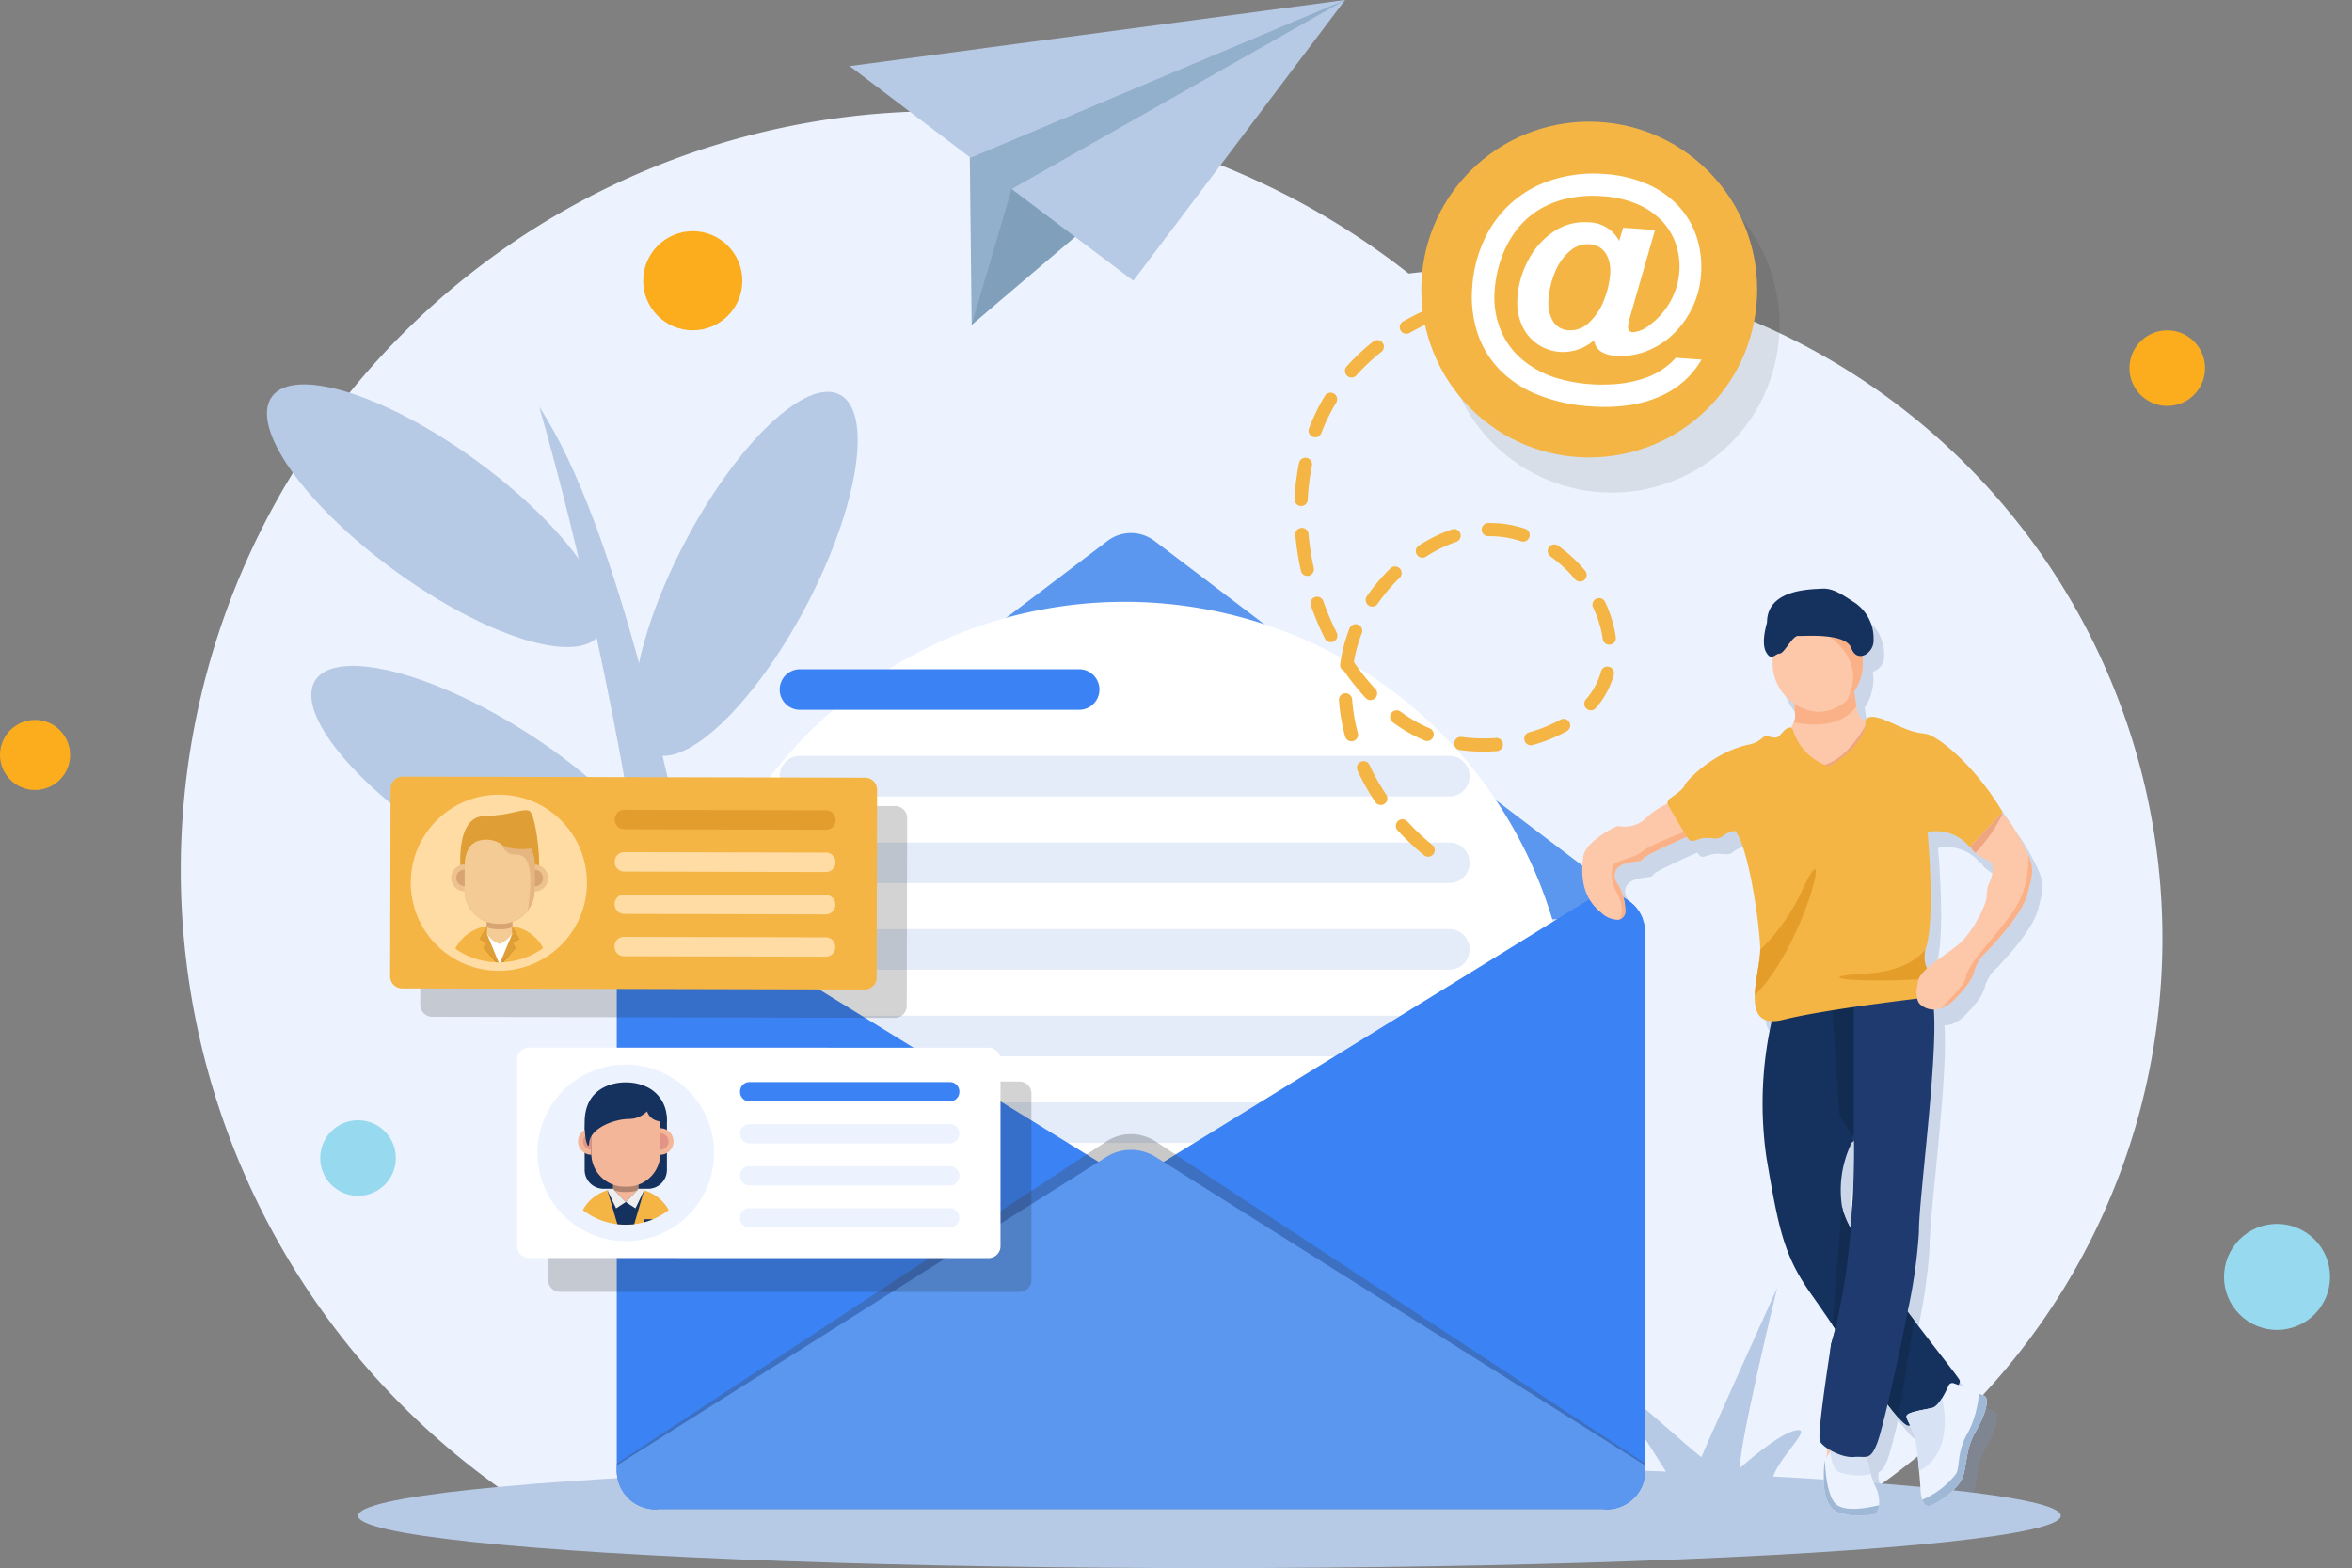 <svg xmlns="http://www.w3.org/2000/svg" width="294.148" height="196.149" viewBox="0 0 294.148 196.149"><rect x="0" y="0" width="294.148" height="196.149" fill="#808080" stroke="none"/><defs><style>.a{fill:#ecf3fe;}.b{fill:#7d95b7;opacity:0.3;}.c{fill:#b7cae5;}.d{fill:#dfe5ea;}.e{fill:#5b97ef;}.f{fill:#fff;}.g{fill:#e4ecf9;}.h{fill:#3b82f4;}.i{fill:#474747;opacity:0.29;}.j{fill:#fdc8aa;}.k{fill:#9fb8d6;}.l{fill:#d7e3f4;}.m{fill:#15315e;}.n{fill:#122c51;}.o{fill:#1f3a6f;}.p{fill:#fbb188;}.q{fill:#efa57f;}.r{fill:#f4b545;}.s{fill:#e59d29;}.ac,.t{fill:#232323;}.ag,.t{opacity:0.2;}.u{fill:#ffdca4;}.v{fill:#e09f36;}.w{fill:#f4cb95;}.x{fill:#d8a471;}.y{fill:#edc28e;}.z{fill:#e5b67f;}.aa{fill:#cc8e2b;}.ab{fill:#e29d2d;}.ac{opacity:0.1;}.ad{fill:#f4b698;}.ae{opacity:0.28;}.af{fill:#e29586;}.ag{fill:#363636;}.ah{fill:#eee;}.ai{fill:#92afcc;}.aj{fill:#7f9fba;}.ak{fill:#fbad1d;}.al{fill:#97d9ef;}</style></defs><g transform="translate(-279.437 -452.303)"><g transform="translate(279.437 452.303)"><path class="a" d="M575.205,726.1a94.9,94.9,0,1,0-90.857,0Z" transform="translate(-412.272 -533.969)"/><path class="a" d="M1032.071,841.577h75.921a83.827,83.827,0,1,0-75.921,0Z" transform="translate(-883.418 -649.444)"/><path class="b" d="M1704.89,1005.53c-.208-.479-.484-1.037-.849-1.713-1.363-2.537-2.049-3.208-2.322-3.385a.3.3,0,0,0-.145-.065l.136-.146c-3.206-5.519-8.038-9.619-9.7-9.81s-2.268-.515-4.8-1.619-2.667,0-2.667,0h0c-.241-.154-.444-.263-.569-.361a2.991,2.991,0,0,1-.526-1.444c-.13-.651-.225-1.366-.3-1.828a6.432,6.432,0,0,0,1.089-3.611,6.681,6.681,0,0,0-.062-.89,1.988,1.988,0,0,0,1.4-2.029,5.384,5.384,0,0,0-2.239-4.54c-1.74-1.141-2.862-1.922-4.254-1.827s-6.815.055-6.829,4.2c0,.1-.8,2.5-.12,3.725.331.6.6.658.855.565a6.645,6.645,0,0,0-.053.792,6.233,6.233,0,0,0,2.726,5.234,12.513,12.513,0,0,1,.106,1.636,2.286,2.286,0,0,1-.186.553c-.092.216-.208.462-.326.7-.386-.213-.9.356-1.438.959-.642.725-1.565-.34-2.183.32a3.459,3.459,0,0,1-1.76.828c-4.4.983-7.754,4.545-7.948,5.1s-1.469,1.357-1.825,1.632a.816.816,0,0,0-.317.655,8.424,8.424,0,0,0-2.686,1.806,3.818,3.818,0,0,1-3.4.978c-.448-.02-4.185,1.979-4.429,3.822s-.379,4.942,2.221,6.988a3.072,3.072,0,0,0,2.15.918l0,0a1.112,1.112,0,0,0,.873-.837,6.4,6.4,0,0,0-.844-3.464c-.952-1.344-.423-2.441,1.1-2.794s1.7-.1,1.966-.569c.2-.342,3.635-1.906,5.488-2.73.1.148.17.258.215.314.369.461.746.116,1.708-.105s1.814.316,2.566-.285a3.074,3.074,0,0,1,1.536-.654c1.7,1.939,3.113,11.89,3.148,14.856v.034c.007,1.408-.618,3.744-.683,5.672-.058,1.751.346,3.164,2.108,3.24a47.221,47.221,0,0,0-.641,17.089c1.52,8.954,2.183,12.329,5.723,17.241.719,1,1.588,2.266,2.53,3.656.114.172.233.345.352.522-.157.618-.322,1.227-.5,1.823,0,0-.031.2-.085.553-.358,2.288-1.677,10.929-1.332,11.65a2.772,2.772,0,0,0,.943.912l-.115,1.148c-.087.1-.152.115-.2.307v0a10.8,10.8,0,0,0-.136,1.861c-.085,2.752.587,4.019,1.625,4.628a8.814,8.814,0,0,0,4.72.28c.322-.119.5-.564.558-1.12a4.286,4.286,0,0,0-.41-2.25,8.684,8.684,0,0,1-.611-1.632c-.148-.509-.283-1.051-.4-1.564l.063-.683c.4-.161.738-.6,1.169-1.75.235-.622.7-2.387,1.263-4.736.5.661.963,1.227,1.359,1.666.593.66,1.044,1.03,1.29.992a1.2,1.2,0,0,0,.165-.042,8.033,8.033,0,0,1,.78,2.509c.136,1,.26,2.2.349,3.218.105,1.178.17,2.12.175,2.255a4.89,4.89,0,0,0,.206,1.332c.188.553.553.992,1.26.649,1.4-.681,3.453-2.212,3.9-3.73s.354-3.453,1.529-5.457,1.868-4.173,1.014-4.493c-.146-.054-.356-.144-.6-.253-.713-.311-1.746-.782-2.539-1.079a.714.714,0,0,0,.123-.6c-.208-.43-2.77-3.636-5.7-7.492-.264-.352-.535-.708-.806-1.068a66.376,66.376,0,0,0,1.42-9.942c-.061-3.758,2.352-21.4,1.864-27.858a2.936,2.936,0,0,0,.877-.144,4.125,4.125,0,0,0,1.6-1.021c1.722-1.7,2.465-2.906,2.606-3.746a5.054,5.054,0,0,1,1.567-2.365c.788-.849,4.449-4.671,5.094-7.329C1705.375,1008.152,1705.749,1007.525,1704.89,1005.53Zm-23.157,44.52q-.067-.265-.114-.531a13.429,13.429,0,0,1,1.238-7.991l.269-.184s.063,3.094-.172,7.463c-.058,1.095-.134,2.271-.237,3.5A10.322,10.322,0,0,1,1681.733,1050.05Zm10.505-30.268c-.027-.079-.055-.158-.082-.228a3.5,3.5,0,0,1-.112-2.125,0,0,0,0,0,0,0c.013-.043.022-.065.022-.065,1.288-3.526.251-14.659.251-14.659a5.435,5.435,0,0,1,5.291,1.9l.121-.129s0,.325.582.83a7.405,7.405,0,0,0,1.7,1.032s1.124.412-.116,3.032a5.184,5.184,0,0,0-.186,1.429c-.011.911-1.672,4.326-3.37,5.837C1695.256,1017.6,1693.424,1018.7,1692.238,1019.782Z" transform="translate(-1449.946 -896.638)"/><path class="c" d="M1665.288,1583.334l-8.327-13.094s12.456,11.011,12.456,10.8,9.481-21.2,9.481-21.2-4.8,19.681-4.664,22.572c0,0,4.807-4.375,7.083-4.734s-3.127,4.11-3.121,6.73h-12.411Z" transform="translate(-1456.627 -1398.778)"/><ellipse class="c" cx="106.477" cy="6.55" rx="106.477" ry="6.55" transform="translate(44.774 183.049)"/><g transform="translate(28.962 42.697)"><ellipse class="c" cx="8.568" cy="25.325" rx="8.568" ry="25.325" transform="matrix(0.588, -0.809, 0.809, 0.588, 0, 13.856)"/><ellipse class="c" cx="25.325" cy="8.568" rx="25.325" ry="8.568" transform="translate(44.926 47.516) rotate(-62.278)"/><ellipse class="c" cx="8.568" cy="25.325" rx="8.568" ry="25.325" transform="translate(5.893 49.685) rotate(-57.867)"/><path class="c" d="M743.1,802.243s24.5,82.057,14.479,140.691h16.859S762.586,831.673,743.1,802.243Z" transform="translate(-704.631 -794.047)"/></g><g transform="translate(77.138 66.675)"><path class="d" d="M938.464,1225.977v67.347c0,.082,0,.164-.008.25,0,.039,0,.078-.008.117s0,.074-.008.113c0,.016,0,.031,0,.047s-.008.051-.012.074c0,.058-.016.117-.023.176s-.019.113-.031.168a.633.633,0,0,1-.02.082.171.171,0,0,1-.012.062.621.621,0,0,1-.02.082c-.012.051-.027.1-.039.148a.073.073,0,0,1-.008.027c-.027.086-.051.172-.082.253a.014.014,0,0,1,0,.012c-.016.043-.031.086-.047.125s-.031.074-.043.109a.16.16,0,0,0-.012.031c-.047.105-.094.214-.148.316-.016.031-.035.07-.055.105s-.039.066-.058.1-.035.066-.059.1c-.039.066-.082.133-.125.2-.027.043-.055.078-.078.117-.066.086-.129.172-.2.253q-.076.094-.152.176c-.051.058-.105.113-.16.168-.023.027-.051.051-.078.078a.569.569,0,0,1-.074.066c-.027.027-.059.055-.09.082-.008.008-.019.015-.027.023-.074.066-.152.129-.23.187a.1.1,0,0,0-.023.019c-.062.043-.125.09-.191.133-.023.016-.043.031-.063.043-.035.024-.07.047-.105.066a.628.628,0,0,1-.086.051,1.083,1.083,0,0,1-.094.055,4.365,4.365,0,0,1-.687.316c-.016,0-.027.012-.043.016l-.051.016c-.055.019-.109.039-.168.055-.1.031-.2.055-.293.078l-.152.035a.843.843,0,0,1-.1.016l-.121.023c-.008,0-.012,0-.016,0l-.1.012c-.016,0-.031,0-.047,0l-.086.012c-.016,0-.031,0-.051,0l-.18.012c-.086,0-.172.008-.258.008H814.663c-.086,0-.172,0-.258-.008l-.179-.012a1.7,1.7,0,0,1-.2-.023.959.959,0,0,1-.113-.016c-.094-.011-.187-.031-.277-.051a.579.579,0,0,1-.078-.019c-.1-.023-.2-.047-.293-.078-.059-.02-.113-.035-.168-.055a5.249,5.249,0,0,1-.757-.332l-.176-.106c-.066-.039-.133-.082-.2-.125a4.857,4.857,0,0,1-1.026-.932q-.105-.123-.2-.257a4.607,4.607,0,0,1-.534-.96c-.031-.078-.062-.164-.094-.246s-.055-.168-.082-.253-.047-.172-.066-.258-.035-.16-.051-.242c0-.012,0-.027-.008-.039-.012-.078-.023-.16-.031-.238a.029.029,0,0,1,0-.02c-.008-.062-.012-.121-.016-.183-.012-.121-.016-.242-.016-.367v-67.347a4.8,4.8,0,0,1,1.756-3.718.24.24,0,0,1,.031-.023l.25-.191a4.78,4.78,0,0,1,2.782-.886H933.646a3.25,3.25,0,0,1,.343.016.166.166,0,0,1,.062,0c.109.008.222.02.328.035l.074.012c.094.016.187.035.277.059a.44.44,0,0,1,.07.016c.113.027.222.059.331.094s.207.07.3.109a3.889,3.889,0,0,1,.41.191,2.385,2.385,0,0,1,.219.117,3.162,3.162,0,0,1,.359.234s0,0,0,0l.25.191a.243.243,0,0,1,.031.023c.066.051.125.105.183.16.047.039.09.082.133.125a4.237,4.237,0,0,1,.375.414q.082.1.152.2a4.521,4.521,0,0,1,.511.9c.039.086.074.176.109.265,0,0,0,.008,0,.012a4.4,4.4,0,0,1,.137.441c.019.074.035.144.051.218.012.058.023.113.031.172s.019.117.027.176a1.957,1.957,0,0,1,.023.211,1.4,1.4,0,0,1,.012.179C938.46,1225.809,938.464,1225.9,938.464,1225.977Z" transform="translate(-809.845 -1176.019)"/><path class="e" d="M939.872,959.083H811.83a4.816,4.816,0,0,1,1.467-2.072.216.216,0,0,1,.031-.023l.25-.191L872.9,911.766a4.875,4.875,0,0,1,5.9,0L938.12,956.8s0,0,0,0l.25.191a.221.221,0,0,1,.031.023c.066.051.125.105.183.16.047.039.09.082.133.125a4.224,4.224,0,0,1,.375.414q.082.1.152.2a4.517,4.517,0,0,1,.511.9c.039.086.074.176.109.265C939.868,959.075,939.872,959.079,939.872,959.083Z" transform="translate(-811.541 -910.771)"/><path class="f" d="M55.869,0h0a55.869,55.869,0,0,1,55.869,55.869V110.01a0,0,0,0,1,0,0H0a0,0,0,0,1,0,0V55.869A55.869,55.869,0,0,1,55.869,0Z" transform="translate(7.647 8.607)"/><path class="g" d="M2.536,0H83.751a2.536,2.536,0,0,1,2.536,2.536v0a2.536,2.536,0,0,1-2.536,2.536H2.536A2.536,2.536,0,0,1,0,2.536v0A2.536,2.536,0,0,1,2.536,0Z" transform="translate(20.372 27.878)"/><path class="g" d="M2.536,0H83.751a2.536,2.536,0,0,1,2.536,2.536v0a2.536,2.536,0,0,1-2.536,2.536H2.536A2.536,2.536,0,0,1,0,2.536v0A2.536,2.536,0,0,1,2.536,0Z" transform="translate(20.372 38.713)"/><path class="g" d="M2.536,0H83.751a2.536,2.536,0,0,1,2.536,2.536v0a2.536,2.536,0,0,1-2.536,2.536H2.536A2.536,2.536,0,0,1,0,2.536v0A2.536,2.536,0,0,1,2.536,0Z" transform="translate(20.372 49.548)"/><path class="g" d="M2.536,0H83.751a2.536,2.536,0,0,1,2.536,2.536v0a2.536,2.536,0,0,1-2.536,2.536H2.536A2.536,2.536,0,0,1,0,2.536v0A2.536,2.536,0,0,1,2.536,0Z" transform="translate(20.372 60.383)"/><path class="g" d="M2.536,0H83.751a2.536,2.536,0,0,1,2.536,2.536v0a2.536,2.536,0,0,1-2.536,2.536H2.536A2.536,2.536,0,0,1,0,2.536v0A2.536,2.536,0,0,1,2.536,0Z" transform="translate(20.372 71.219)"/><path class="h" d="M874.157,1261.457v0a3.163,3.163,0,0,1-.663.546l-58.565,36.135h-.265a4.7,4.7,0,0,1-1.4-.207l-.183-.059a4.773,4.773,0,0,1-1.986-1.315q-.076-.082-.152-.176a4.514,4.514,0,0,1-.4-.566c-.043-.066-.078-.133-.117-.2s-.074-.141-.105-.211a4.8,4.8,0,0,1-.476-2.087v-67.347a4.8,4.8,0,0,1,1.756-3.718.24.24,0,0,1,.031-.023l.25-.191a4.78,4.78,0,0,1,2.782-.886h1.1l5.142,3.172,47.4,29.249,1.783,1.1,3.4,2.1a3.16,3.16,0,0,1,.663.546v0A3.083,3.083,0,0,1,874.157,1261.457Z" transform="translate(-809.845 -1176.019)"/><path class="h" d="M1311.691,1225.977v67.347c0,.082,0,.164-.008.25,0,.039,0,.078-.008.117s0,.074-.008.113c0,.016,0,.031,0,.047s-.008.051-.012.074c0,.058-.016.117-.024.176s-.019.113-.031.168c0,.008,0,.02,0,.027a.389.389,0,0,1-.016.055.173.173,0,0,1-.012.062.612.612,0,0,1-.02.082c-.011.051-.023.1-.039.148a.076.076,0,0,1-.008.027c-.023.086-.051.172-.082.253a.015.015,0,0,1,0,.012c-.016.043-.027.082-.047.125s-.027.07-.043.109a.239.239,0,0,0-.012.031c-.047.105-.094.214-.148.316-.016.031-.035.07-.055.105s-.039.066-.058.1-.035.066-.059.1c-.039.066-.082.133-.125.2-.027.043-.055.078-.078.117-.066.09-.133.172-.2.253q-.076.094-.152.176c-.051.058-.105.113-.16.168-.023.027-.051.051-.078.078a.594.594,0,0,1-.074.066c-.027.027-.059.055-.09.082-.008.008-.019.015-.027.023-.074.066-.152.129-.23.187a.1.1,0,0,0-.023.019c-.063.043-.125.09-.191.133-.023.016-.043.031-.062.043-.035.024-.07.047-.105.066a.623.623,0,0,1-.086.051,1.072,1.072,0,0,1-.094.055,4.373,4.373,0,0,1-.687.316c-.016,0-.031.012-.043.016l-.051.016c-.055.019-.109.039-.168.055-.1.031-.195.055-.293.078l-.152.035a.85.85,0,0,1-.1.016l-.121.023h-.012c-.035,0-.07.012-.1.016-.015,0-.031,0-.047,0l-.086.012c-.016,0-.031,0-.051,0l-.18.012c-.086,0-.172.008-.257.008h-.265l-58.565-36.135a3.036,3.036,0,0,1-.659-.546v0a3.074,3.074,0,0,1,0-4.128v0a3.032,3.032,0,0,1,.659-.546l3.4-2.1,1.783-1.1,47.406-29.249,5.142-3.172h1.1a3.252,3.252,0,0,1,.344.016.166.166,0,0,1,.062,0c.109.008.222.02.328.035l.074.012c.094.016.187.035.277.059a.439.439,0,0,1,.07.016c.113.027.222.059.332.094s.207.07.3.109a3.867,3.867,0,0,1,.41.191,2.364,2.364,0,0,1,.219.117,3.156,3.156,0,0,1,.359.234s0,0,0,0l.25.191a.236.236,0,0,1,.031.023c.066.051.125.105.183.16.047.039.09.082.133.125a4.222,4.222,0,0,1,.375.414q.082.1.152.2a4.521,4.521,0,0,1,.511.9c.039.086.074.176.109.265,0,0,0,.008,0,.012a4.368,4.368,0,0,1,.136.441c.02.074.035.144.051.218.011.058.023.113.031.172s.02.117.027.176a1.926,1.926,0,0,1,.023.211,1.4,1.4,0,0,1,.012.179C1311.687,1225.809,1311.691,1225.9,1311.691,1225.977Z" transform="translate(-1183.071 -1176.019)"/><path class="i" d="M938.464,1469v.7a4.928,4.928,0,0,1-4.818,5.029H814.663a4.928,4.928,0,0,1-4.818-5.029v-.7l61.2-40.264a5.624,5.624,0,0,1,6.219,0Z" transform="translate(-809.845 -1352.606)"/><path class="e" d="M938.464,1480.819v.671a4.819,4.819,0,0,1-4.818,4.818H814.663a4.819,4.819,0,0,1-4.818-4.818v-.671l61.2-38.574a5.83,5.83,0,0,1,6.219,0Z" transform="translate(-809.845 -1364.185)"/><path class="h" d="M2.536,0H37.454A2.536,2.536,0,0,1,39.99,2.536v0a2.536,2.536,0,0,1-2.536,2.536H2.536A2.536,2.536,0,0,1,0,2.536v0A2.536,2.536,0,0,1,2.536,0Z" transform="translate(20.372 17.042)"/></g><g transform="translate(197.887 73.628)"><path class="j" d="M1849.833,1694.174l-.261,2.594,5.12.813.291-3.145Z" transform="translate(-1819.113 -1587.196)"/><path class="a" d="M1854.7,1694.713c-.054.555-.235,1-.558,1.12a8.816,8.816,0,0,1-4.72-.28c-1.039-.609-1.711-1.876-1.626-4.628a10.772,10.772,0,0,1,.137-1.861v0c.083-.311.2-.155.392-.658l.2-.293s.009-.074.034-.193c.107-.551.54-2.1,1.935-2.1a2.118,2.118,0,0,1,2.463,1.979c.166.781.416,1.979.723,3.032a8.716,8.716,0,0,0,.611,1.632A4.286,4.286,0,0,1,1854.7,1694.713Z" transform="translate(-1817.592 -1580.056)"/><path class="k" d="M1854.7,1713.777c-.054.556-.235,1-.558,1.12a8.815,8.815,0,0,1-4.72-.28c-1.039-.609-1.711-1.876-1.626-4.628a10.767,10.767,0,0,1,.137-1.861c.054,1.455.293,4.465,1.357,5.49C1850.395,1714.682,1853.406,1714.1,1854.7,1713.777Z" transform="translate(-1817.592 -1599.121)"/><path class="l" d="M1858.2,1690.83a7.532,7.532,0,0,1-4-.251c-.66-.323-.983-1.543-1.122-2.662.107-.551.54-2.1,1.935-2.1a2.118,2.118,0,0,1,2.463,1.979C1857.64,1688.58,1857.891,1689.778,1858.2,1690.83Z" transform="translate(-1822.108 -1580.056)"/><path class="m" d="M1813.25,1368c-.246.038-.7-.331-1.29-.992-.4-.439-.855-1.005-1.359-1.666-.782-1.026-1.672-2.277-2.6-3.62-.9-1.3-1.843-2.694-2.756-4.048-.4-.6-.8-1.187-1.187-1.76-.119-.177-.237-.349-.352-.522-.943-1.39-1.811-2.66-2.53-3.656-3.54-4.913-4.2-8.287-5.723-17.241a47.337,47.337,0,0,1,.786-17.693l9.254-1.644.56,15.571.148.694.2.967-.269.183a13.429,13.429,0,0,0-1.238,7.991q.047.265.114.531a10.312,10.312,0,0,0,.983,2.255c.694,1.274,1.681,2.817,2.812,4.465,1.023,1.487,2.161,3.059,3.3,4.6q.5.672.992,1.33c.271.36.542.717.806,1.068,2.929,3.856,5.49,7.062,5.7,7.492C1820.091,1363.3,1814.574,1367.791,1813.25,1368Z" transform="translate(-1772.418 -1263.297)"/><path class="n" d="M1890.687,1573.746c-.49,3.155-1.429,8.979-1.946,12.194-.4-.439-.855-1.005-1.359-1.666-.782-1.026-1.673-2.277-2.6-3.62,1.073-3.1,3-8.656,3.2-9.057.094-.186.461-.249.909-.249q.5.672.992,1.33C1890.152,1573.038,1890.423,1573.394,1890.687,1573.746Z" transform="translate(-1849.199 -1482.233)"/><path class="n" d="M1858.211,1487.782c-.022.1-.793,2.246-1.836,5.139-1.072,2.974-2.432,6.735-3.562,9.859-1.247,3.442-2.214,6.113-2.214,6.113l.443-5.5c.054-.352.085-.553.085-.553.177-.6.343-1.2.5-1.823-.119-.177-.237-.349-.352-.522l1.191-14.827q.047.265.114.531a10.3,10.3,0,0,0,.983,2.255c.1-1.227.179-2.4.237-3.5C1855.473,1485.922,1858.262,1487.565,1858.211,1487.782Z" transform="translate(-1819.99 -1408.407)"/><path class="o" d="M1856.533,1333.607a66.378,66.378,0,0,1-1.42,9.942c-.772,4.01-1.724,8.361-2.5,11.6-.56,2.349-1.028,4.113-1.263,4.736-.9,2.4-1.386,1.706-2.931,1.841s-3.869-1.146-4.27-1.979c-.345-.721.974-9.361,1.332-11.65.053-.351.085-.553.085-.553.177-.6.342-1.2.5-1.823a79.741,79.741,0,0,0,1.937-12.564c.1-1.227.179-2.4.237-3.5.235-4.369.172-7.463.172-7.463l-.19-.287-.013-.681-.334-15.741s7.463-2.987,9.792-2.091S1856.459,1329.068,1856.533,1333.607Z" transform="translate(-1814.432 -1253.103)"/><path class="a" d="M1927.591,1647.946c-1.176,2-1.088,3.936-1.529,5.456s-2.492,3.05-3.9,3.73c-.707.343-1.073-.1-1.26-.649a4.9,4.9,0,0,1-.206-1.332c0-.134-.069-1.077-.175-2.255-.089-1.019-.213-2.214-.349-3.218-.293-2.161-1.317-3.175-1.223-3.674s2.145-.761,3.209-1.012c.432-.1.873-.638,1.245-1.238a12.562,12.562,0,0,0,.8-1.556.515.515,0,0,1,.6-.3,31.376,31.376,0,0,1,3.193,1.3c.249.11.459.2.6.253C1929.458,1643.772,1928.766,1645.944,1927.591,1647.946Z" transform="translate(-1878.398 -1542.512)"/><path class="n" d="M1857.554,1328.481l-1.783-2.724-.954-14.106,2.737-.6Z" transform="translate(-1823.595 -1259.793)"/><path class="j" d="M1654.366,1145.84s-6.381,2.772-6.65,3.242-.446.215-1.966.569-2.049,1.451-1.1,2.794a6.4,6.4,0,0,1,.844,3.464,1.112,1.112,0,0,1-.873.838l0,0a3.071,3.071,0,0,1-2.149-.918c-2.6-2.047-2.463-5.147-2.221-6.988s3.981-3.843,4.429-3.822a3.819,3.819,0,0,0,3.4-.979,9.154,9.154,0,0,1,3.287-2.049l2.584,3.318Z" transform="translate(-1640.13 -1115.319)"/><path class="p" d="M1676.088,1165.339s-6.381,2.772-6.65,3.242-.446.215-1.966.569-2.049,1.451-1.1,2.794a6.4,6.4,0,0,1,.844,3.464,1.112,1.112,0,0,1-.873.837c.681-.282.551-2.257-.195-3.412a4.817,4.817,0,0,1-.522-3.285c.112-.71,2.687-.934,3.73-1.865.761-.678,4.189-2.031,6.316-2.873Z" transform="translate(-1661.852 -1134.818)"/><path class="j" d="M1827.786,1052.766c.15,3.768-8.285,5.448-9.888,4.254s-2.2-6.758-2.2-6.758.593-1.082.9-1.814a2.3,2.3,0,0,0,.186-.553,22.53,22.53,0,0,0-.195-2.407l7.465-1.307c.1.208.219,1.319.412,2.284a2.994,2.994,0,0,0,.526,1.444C1825.545,1048.343,1827.638,1049,1827.786,1052.766Z" transform="translate(-1790.162 -1031.732)"/><path class="q" d="M1837.76,1073.064c-.14.2-2.8,5.822-7,5.6s4.786,2.883,5.038,2.715,5.542-4.814,5.57-5.01a11.4,11.4,0,0,0-1.148-2.953C1840.027,1073.456,1837.76,1073.064,1837.76,1073.064Z" transform="translate(-1802.086 -1056.414)"/><path class="r" d="M1755.215,1080.84l-4.1,4.38a5.435,5.435,0,0,0-5.291-1.9s1.037,11.133-.251,14.659c0,0-.009.022-.022.065a0,0,0,0,1,0,0,3.5,3.5,0,0,0,.112,2.125c.15.392.313.931.464,1.482.307,1.113.567,2.257.567,2.257s-13.173,1.467-18.9,2.888c-3.018.748-3.65-.9-3.578-3.061.065-1.928.69-4.263.683-5.672v-.034c-.036-2.967-1.449-12.917-3.148-14.856a3.074,3.074,0,0,0-1.536.654c-.752.6-1.605.065-2.566.284s-1.339.566-1.708.105-2.649-4.409-2.649-4.409a.815.815,0,0,1,.316-.676c.356-.275,1.632-1.077,1.825-1.632s3.553-4.12,7.949-5.1a3.458,3.458,0,0,0,1.76-.829c.618-.661,1.541.405,2.183-.32s1.26-1.4,1.655-.732a6.947,6.947,0,0,0,4.505,4.59c.085.027,4.8-2.747,4.568-5.7,0,0,.134-1.1,2.667,0s3.146,1.431,4.8,1.619S1752.009,1075.32,1755.215,1080.84Z" transform="translate(-1702.647 -1052.874)"/><path class="p" d="M1829.731,1046.465c-1.057,1.435-3.28,2.9-7.868,1.984a2.3,2.3,0,0,0,.186-.553,22.53,22.53,0,0,0-.195-2.407l7.465-1.307C1829.422,1044.389,1829.538,1045.5,1829.731,1046.465Z" transform="translate(-1795.426 -1031.732)"/><path class="j" d="M1815.015,986.516a6.314,6.314,0,0,1-1.977,4.651,5.365,5.365,0,0,1-3.672,1.473,6.143,6.143,0,0,1,0-12.246,5.344,5.344,0,0,1,3.37,1.209A6.29,6.29,0,0,1,1815.015,986.516Z" transform="translate(-1779.927 -977.221)"/><path class="p" d="M1849,993.621a6.313,6.313,0,0,1-1.977,4.651c2.9-5.745-3.538-8.771-3.538-8.771s1.451-.358,3.235-.793A6.29,6.29,0,0,1,1849,993.621Z" transform="translate(-1813.911 -984.326)"/><path class="m" d="M1796.7,962.791c0,.1-.8,2.5-.12,3.725s1.1.194,1.687.194,1.623-2.267,2.323-2.211,5.934-.448,6.661,1.539,2.89.576,2.771-1.083a5.383,5.383,0,0,0-2.239-4.54c-1.74-1.14-2.862-1.922-4.254-1.827S1796.718,958.643,1796.7,962.791Z" transform="translate(-1773.596 -958.579)"/><path class="s" d="M1872.578,1272.8c-9.715.678-15.176-.224-8.11-.616,4.12-.229,6.334-1.567,7.534-2.991a3.5,3.5,0,0,0,.112,2.125C1872.265,1271.714,1872.429,1272.253,1872.578,1272.8Z" transform="translate(-1829.102 -1224.024)"/><path class="s" d="M1788.413,1215.742c.065-1.928.69-4.263.683-5.672a25.674,25.674,0,0,0,5.506-8C1798.3,1194.419,1794.476,1209.846,1788.413,1215.742Z" transform="translate(-1766.848 -1164.876)"/><path class="j" d="M1941.481,1161.807c-.645,2.658-4.306,6.48-5.094,7.328a5.059,5.059,0,0,0-1.567,2.365c-.141.84-.884,2.051-2.606,3.746a4.124,4.124,0,0,1-1.6,1.021,2.562,2.562,0,0,1-2.631-.535c-.732-.768-.257-2.629-.257-2.629,0-1.6,3.544-3.451,5.242-4.962s3.359-4.926,3.37-5.838a5.19,5.19,0,0,1,.186-1.428c1.24-2.62.116-3.032.116-3.032a7.391,7.391,0,0,1-1.7-1.032c-.582-.508-.582-.831-.582-.831l3.844-4.1a.3.3,0,0,1,.146.065c.273.177.958.849,2.322,3.385.365.676.641,1.234.849,1.713C1942.374,1159.035,1942,1159.662,1941.481,1161.807Z" transform="translate(-1885.768 -1123.766)"/><path class="p" d="M1959.343,1192.148c-.645,2.658-4.306,6.48-5.094,7.328a5.06,5.06,0,0,0-1.567,2.365c-.141.84-.884,2.051-2.606,3.746a4.127,4.127,0,0,1-1.6,1.021c.8-.929,3-2.819,3.157-4,.2-1.511,2.873-4.03,5.746-7.911a11.52,11.52,0,0,0,2-7.315C1960.236,1189.376,1959.862,1190,1959.343,1192.148Z" transform="translate(-1903.63 -1154.106)"/><path class="q" d="M1978.2,1151.942a19.736,19.736,0,0,1-3.408,4.87c-.582-.508-.582-.831-.582-.831l3.845-4.1A.3.3,0,0,1,1978.2,1151.942Z" transform="translate(-1925.629 -1123.766)"/><path class="k" d="M1939.1,1655.662c-1.176,2-1.088,3.936-1.529,5.457s-2.492,3.049-3.9,3.73c-.708.343-1.073-.1-1.261-.649a10.519,10.519,0,0,0,4.223-3.224c.533-.784.085-2.8,1.482-5.123a12.934,12.934,0,0,0,1.39-4.937c.249.11.459.2.6.253C1940.967,1651.488,1940.275,1653.66,1939.1,1655.662Z" transform="translate(-1889.907 -1550.228)"/><path class="l" d="M1920.524,1663.875c-.089-1.019-.213-2.214-.349-3.217-.293-2.161-1.317-3.175-1.223-3.674s2.145-.761,3.209-1.012c.432-.1.873-.638,1.245-1.238C1923.907,1657.035,1924.389,1661.782,1920.524,1663.875Z" transform="translate(-1878.398 -1553.491)"/></g><path class="t" d="M700.215,1144.818l-57.849-.134a1.5,1.5,0,0,0-1.5,1.494l-.054,23.5a1.5,1.5,0,0,0,1.494,1.5l57.849.134a1.5,1.5,0,0,0,1.5-1.494l.054-23.5A1.5,1.5,0,0,0,700.215,1144.818Z" transform="translate(-588.255 -1043.99)"/><g transform="translate(46.807 94.841)"><path class="r" d="M674.273,1146.919l-57.849-.134a1.5,1.5,0,0,1-1.494-1.5l.054-23.5a1.5,1.5,0,0,1,1.5-1.494l57.849.134a1.5,1.5,0,0,1,1.494,1.5l-.054,23.5A1.5,1.5,0,0,1,674.273,1146.919Z" transform="translate(-612.945 -1117.986)"/><g transform="translate(0 0)"><circle class="u" cx="11.017" cy="11.017" r="11.017" transform="translate(0 15.58) rotate(-45)"/><g transform="translate(9.621 6.502)"><path class="r" d="M676.25,1253.281a1.687,1.687,0,0,1-.184-.007h0a9.387,9.387,0,0,1-5.1-1.7,5.186,5.186,0,0,1,3.205-2.653h0a4.625,4.625,0,0,1,.711-.146,5.042,5.042,0,0,1,.68-.045l1.866,0a5.046,5.046,0,0,1,.677.049h0a4.634,4.634,0,0,1,.71.149,5.149,5.149,0,0,1,2.5,1.617,5.241,5.241,0,0,1,.641.95,9.442,9.442,0,0,1-4.979,1.771c-.084.007-.167.01-.255.01a.165.165,0,0,1-.04,0h0a.146.146,0,0,1-.054,0,.114.114,0,0,1-.047,0,1.883,1.883,0,0,1-.2.006h-.121Z" transform="translate(-670.451 -1234.245)"/><path class="v" d="M675.244,1156.336s-.571-6.314,2.881-6.43,4.863-.988,5.688-.694,1.446,6.03,1.224,7.147S675.244,1156.336,675.244,1156.336Z" transform="translate(-674.079 -1149.151)"/><path class="w" d="M701.133,1234.675l0,1.766a1.635,1.635,0,0,1-3.224-.007l0-1.766a1.222,1.222,0,0,1,.334-.823,1.388,1.388,0,0,1,.158-.15,1.608,1.608,0,0,1,.368-.227,1.867,1.867,0,0,1,1.508,0,1.606,1.606,0,0,1,.367.228l.017.014a1.42,1.42,0,0,1,.141.138A1.221,1.221,0,0,1,701.133,1234.675Z" transform="translate(-693.474 -1221.071)"/><path class="x" d="M687.745,1175.759l-.006,2.572a4.218,4.218,0,0,1-2.773,3.941v.678a4.164,4.164,0,0,1-1.44.252h-.345a4.149,4.149,0,0,1-1.439-.259l0-.678a4.219,4.219,0,0,1-2.754-3.954l.006-2.572a4.217,4.217,0,0,1,4.213-4.174h.345a4.18,4.18,0,0,1,2.611.923h0A4.2,4.2,0,0,1,687.745,1175.759Z" transform="translate(-677.309 -1168.305)"/><path class="w" d="M687.75,1171.12l-.007,3.231a4.159,4.159,0,0,1-.635,2.207c-.062.1-.133.2-.2.291a3.727,3.727,0,0,1-.273.33,4.187,4.187,0,0,1-3.1,1.365h-.342a4.213,4.213,0,0,1-4.193-4.213l.008-3.351a4.2,4.2,0,0,1,1.477-3.064,3.825,3.825,0,0,1,.436-.326,4.161,4.161,0,0,1,2.3-.683h.342a4.075,4.075,0,0,1,1.838.436,3.247,3.247,0,0,1,.326.176,3.938,3.938,0,0,1,.373.254A4.2,4.2,0,0,1,687.75,1171.12Z" transform="translate(-677.315 -1164.325)"/><g transform="translate(10.43 6.812)"><path class="y" d="M740.845,1197.682a1.684,1.684,0,0,1-1.688,1.68l.008-3.367a1.671,1.671,0,0,1,.658.135h0A1.684,1.684,0,0,1,740.845,1197.682Z" transform="translate(-739.157 -1195.994)"/><path class="x" d="M740.211,1201.448a1.043,1.043,0,0,1-1.045,1.04l0-2.085A1.043,1.043,0,0,1,740.211,1201.448Z" transform="translate(-739.165 -1199.762)"/></g><g transform="translate(0 6.792)"><path class="y" d="M669.127,1195.855l-.008,3.367a1.684,1.684,0,0,1-.37-3.325c.026-.006.052-.012.079-.015l.042-.006A1.647,1.647,0,0,1,669.127,1195.855Z" transform="translate(-667.44 -1195.855)"/><path class="x" d="M671.846,1201.3a1.043,1.043,0,0,0,1.04,1.045l0-2.085A1.043,1.043,0,0,0,671.846,1201.3Z" transform="translate(-671.205 -1199.623)"/></g><path class="z" d="M713.54,1174.719l-.007,3.231a4.159,4.159,0,0,1-.635,2.207c-.062.1-.133.2-.2.291.85-6.091-.17-6.976-1.617-6.967-1.555,0-1.9-1.909-1.9-1.909l2.338-.453a3.9,3.9,0,0,1,.373.254A4.2,4.2,0,0,1,713.54,1174.719Z" transform="translate(-703.104 -1167.923)"/><path class="aa" d="M711.409,1251.766l.407.7-1.528,1.759c-.084.007-.168.01-.255.01a.173.173,0,0,1-.04,0h0a.151.151,0,0,1-.053,0l1.243-2.969,0-.007.206-.489,0,0,.02-.05,0-.871.891,1.516-.848.38Z" transform="translate(-703.756 -1235.205)"/><path class="f" d="M697.638,1257.762h.047c.067,0,.134,0,.2-.006a.118.118,0,0,0,.047,0,.152.152,0,0,0,.054,0h0l.209-.335,1.11-1.8v-.539l.39-.374-.193-.73a1.775,1.775,0,0,1-.1.154l-.007.007v.007a3.473,3.473,0,0,1-1.2,1.136,2.06,2.06,0,0,1-.416.16,2.167,2.167,0,0,1-.559-.249,3.386,3.386,0,0,1-1.043-1.061l0-.007a1.817,1.817,0,0,1-.1-.154l-.2.73.388.376v.539l.948,1.557.357.59,0,0Z" transform="translate(-691.749 -1238.723)"/><path class="v" d="M711.18,1251.1l.36.721-1.783,1.768a.166.166,0,0,1-.04,0h0a.141.141,0,0,1-.054,0,.112.112,0,0,1-.047,0l1.2-2.848v0l.32-.763v-.007l.007-.007,0-.871.891,1.627-.9.29Z" transform="translate(-703.48 -1234.556)"/><path class="aa" d="M694,1254.2a1.655,1.655,0,0,1-.184-.007h0l-1.594-1.776.41-.7-.047-.02-.847-.384.9-1.512,0,.761v.111l0,.007.01.027,0,.007.21.506v0l1.232,2.981h-.074Z" transform="translate(-688.203 -1235.161)"/><path class="v" d="M694,1253.547l-1.781-1.783.363-.719.047-.091-.894-.293.9-1.623v.111l0,.76,0,.007.32.771v0l1.183,2.86h-.121Z" transform="translate(-688.204 -1234.511)"/><path class="v" d="M686.092,1163.181a22.119,22.119,0,0,0-2.508-.64,7.283,7.283,0,0,0-1.739.239,7.941,7.941,0,0,0-2.024,1.065l-.229.433a1.469,1.469,0,0,0-.264.324c-.006.04-.035.172-.062.292l-.189.358c.026-.01.089-.029.166-.057l.107.344a3.644,3.644,0,0,1,1.148-1,3.35,3.35,0,0,1,3.029.237c1.588,1.17,4.554.5,4.554.5Z" transform="translate(-677.384 -1160.594)"/></g></g><path class="ab" d="M834.557,1151.334l-25.244-.058a1.188,1.188,0,0,1-1.182-1.187v-.059a1.188,1.188,0,0,1,1.187-1.182l25.244.058a1.188,1.188,0,0,1,1.182,1.187v.059A1.188,1.188,0,0,1,834.557,1151.334Z" transform="translate(-778.049 -1142.389)"/><path class="u" d="M834.472,1187.751l-25.244-.059a1.188,1.188,0,0,1-1.182-1.187v-.059a1.188,1.188,0,0,1,1.187-1.182l25.244.058a1.188,1.188,0,0,1,1.182,1.187v.059A1.188,1.188,0,0,1,834.472,1187.751Z" transform="translate(-777.977 -1173.51)"/><path class="u" d="M1.214,0H26.4a1.214,1.214,0,0,1,1.214,1.214v0A1.214,1.214,0,0,1,26.4,2.428H1.214A1.214,1.214,0,0,1,0,1.214v0A1.214,1.214,0,0,1,1.214,0Z" transform="translate(30.06 17.048) rotate(0.133)"/><path class="u" d="M834.3,1260.587l-25.244-.058a1.188,1.188,0,0,1-1.182-1.187v-.059a1.188,1.188,0,0,1,1.187-1.182l25.244.058a1.188,1.188,0,0,1,1.182,1.187v.059A1.188,1.188,0,0,1,834.3,1260.587Z" transform="translate(-777.833 -1235.753)"/></g><path class="r" d="M1409.395,769.731a.823.823,0,0,1-.522-.187,31.711,31.711,0,0,1-3.287-3.1.826.826,0,1,1,1.216-1.117,30.1,30.1,0,0,0,3.116,2.938.826.826,0,0,1-.523,1.465Zm-5.927-6.471a.825.825,0,0,1-.686-.365,28.543,28.543,0,0,1-2.227-3.946.826.826,0,0,1,1.5-.693,26.881,26.881,0,0,0,2.1,3.717.826.826,0,0,1-.684,1.287Zm12.846-6.678a21.79,21.79,0,0,1-2.924-.193.826.826,0,1,1,.222-1.636,20.844,20.844,0,0,0,4.226.124.826.826,0,1,1,.116,1.647C1417.407,756.562,1416.855,756.581,1416.314,756.581Zm5.92-.791a.826.826,0,0,1-.219-1.622,17.426,17.426,0,0,0,3.889-1.571.826.826,0,1,1,.808,1.44,19.069,19.069,0,0,1-4.258,1.722A.818.818,0,0,1,1422.234,755.79Zm-22.433-.5a.826.826,0,0,1-.8-.613,24.118,24.118,0,0,1-.763-4.489.826.826,0,1,1,1.647-.119,22.509,22.509,0,0,0,.712,4.182.826.826,0,0,1-.8,1.039Zm9.461-.034a.822.822,0,0,1-.32-.065,19.532,19.532,0,0,1-3.979-2.282.826.826,0,0,1,.979-1.331,17.871,17.871,0,0,0,3.641,2.091.826.826,0,0,1-.32,1.587Zm20.476-3.842a.826.826,0,0,1-.622-1.369,8.9,8.9,0,0,0,1.742-2.994q.087-.256.157-.518a.826.826,0,0,1,1.594.432c-.056.2-.119.411-.187.615a10.553,10.553,0,0,1-2.061,3.55A.825.825,0,0,1,1429.737,751.417Zm-27.561-1.28a.824.824,0,0,1-.6-.262,29.675,29.675,0,0,1-2.709-3.384.826.826,0,0,1-.478-.868,19.531,19.531,0,0,1,1.16-4.439.826.826,0,1,1,1.537.605,17.782,17.782,0,0,0-.987,3.579l.024.034a28.1,28.1,0,0,0,2.661,3.346.826.826,0,0,1-.6,1.389Zm29.866-6.927a.826.826,0,0,1-.817-.711,13.739,13.739,0,0,0-1.213-3.958.826.826,0,0,1,1.493-.706,15.392,15.392,0,0,1,1.355,4.435.828.828,0,0,1-.819.941Zm-34.83-.316a.825.825,0,0,1-.739-.456,36.38,36.38,0,0,1-1.761-4.146.826.826,0,0,1,1.557-.551,34.756,34.756,0,0,0,1.681,3.957.826.826,0,0,1-.738,1.2Zm5.19-4.449a.826.826,0,0,1-.678-1.3,24.087,24.087,0,0,1,2.94-3.48.826.826,0,1,1,1.156,1.18,22.415,22.415,0,0,0-2.739,3.241A.825.825,0,0,1,1402.4,738.445Zm25.984-3.128a.824.824,0,0,1-.634-.3,16.412,16.412,0,0,0-3.065-2.847.826.826,0,0,1,.958-1.346,18.05,18.05,0,0,1,3.374,3.133.826.826,0,0,1-.633,1.356Zm-34.107-.706a.826.826,0,0,1-.806-.648,35.55,35.55,0,0,1-.692-4.454.826.826,0,1,1,1.645-.148,33.942,33.942,0,0,0,.66,4.246.826.826,0,0,1-.807,1Zm14.393-2.281a.826.826,0,0,1-.449-1.52,18.611,18.611,0,0,1,4.131-2.019.826.826,0,1,1,.528,1.565,16.975,16.975,0,0,0-3.763,1.841A.821.821,0,0,1,1408.672,732.329Zm12.594-2.011a.823.823,0,0,1-.264-.043q-.253-.085-.51-.159a12.131,12.131,0,0,0-3.371-.479h-.174a.826.826,0,1,1-.023-1.651l.2,0a13.777,13.777,0,0,1,3.829.544q.291.084.578.181a.826.826,0,0,1-.264,1.609Zm-27.759-4.457h-.04a.826.826,0,0,1-.786-.864,30.062,30.062,0,0,1,.55-4.491.826.826,0,1,1,1.619.326,28.369,28.369,0,0,0-.519,4.244A.826.826,0,0,1,1393.507,725.861Zm1.753-8.595a.827.827,0,0,1-.771-1.121,25.427,25.427,0,0,1,1.626-3.452q.182-.321.372-.633a.826.826,0,0,1,1.41.86q-.177.29-.346.589a23.771,23.771,0,0,0-1.521,3.227A.826.826,0,0,1,1395.26,717.266Zm4.548-7.483a.826.826,0,0,1-.616-1.376,26.474,26.474,0,0,1,3.306-3.11.826.826,0,1,1,1.026,1.294,24.821,24.821,0,0,0-3.1,2.915A.824.824,0,0,1,1399.808,709.783Zm6.856-5.469a.826.826,0,0,1-.41-1.543,34.675,34.675,0,0,1,4.061-1.967.826.826,0,0,1,.624,1.529,33.094,33.094,0,0,0-3.866,1.872A.82.82,0,0,1,1406.663,704.314Zm8.131-3.345a.826.826,0,0,1-.223-1.621,43.7,43.7,0,0,1,4.383-.991.826.826,0,0,1,.281,1.628,42.034,42.034,0,0,0-4.217.953A.824.824,0,0,1,1414.794,700.969Z" transform="translate(-1230.781 -662.563)"/><g transform="translate(169.051 6.517)"><circle class="ac" cx="21.003" cy="21.003" r="21.003" transform="matrix(0.882, -0.47, 0.47, 0.882, 4.117, 25.458)"/><g transform="translate(0 0)"><circle class="r" cx="21.003" cy="21.003" r="21.003" transform="translate(0 29.703) rotate(-45)"/><g transform="translate(15.019 15.196)"><path class="f" d="M1563.552,610.029l.5-1.649,3.987.284-3.066,10.664a8.624,8.624,0,0,0-.308,1.344.792.792,0,0,0,.135.556.536.536,0,0,0,.4.226,3.752,3.752,0,0,0,2.182-.915,9.249,9.249,0,0,0,2.457-2.739,8.865,8.865,0,0,0,.8-7.4,7.956,7.956,0,0,0-1.788-2.92,9.229,9.229,0,0,0-3.078-2.071,13.163,13.163,0,0,0-4.28-.972,15.12,15.12,0,0,0-4.561.32,11.456,11.456,0,0,0-3.74,1.586,10.354,10.354,0,0,0-2.808,2.782,12.906,12.906,0,0,0-1.647,3.313,15.266,15.266,0,0,0-.755,3.786,10.837,10.837,0,0,0,.7,4.823,9.639,9.639,0,0,0,2.748,3.823,12.374,12.374,0,0,0,4.617,2.408,20.051,20.051,0,0,0,6.295.7,15.008,15.008,0,0,0,4.825-.932,9.342,9.342,0,0,0,3.471-2.394l3.216.229a10.712,10.712,0,0,1-2.251,2.739,11.626,11.626,0,0,1-3.1,1.927,15.4,15.4,0,0,1-3.885,1.052,21.749,21.749,0,0,1-4.608.127,21.489,21.489,0,0,1-6.62-1.45,13.758,13.758,0,0,1-4.807-3.165,11.936,11.936,0,0,1-2.761-4.6,14.744,14.744,0,0,1-.642-5.7,16.677,16.677,0,0,1,1.5-5.934,13.851,13.851,0,0,1,8.586-7.509,17.164,17.164,0,0,1,6.493-.706,15.874,15.874,0,0,1,5.2,1.213,11.688,11.688,0,0,1,3.929,2.7,10.524,10.524,0,0,1,2.34,3.908,12.241,12.241,0,0,1,.561,4.813,11.451,11.451,0,0,1-3.332,7.253,10.119,10.119,0,0,1-3.353,2.22,8.826,8.826,0,0,1-4.005.618,3.66,3.66,0,0,1-1.873-.551,2.055,2.055,0,0,1-.812-1.386,5.869,5.869,0,0,1-3.137,1.424,5.646,5.646,0,0,1-3.285-.552,5.514,5.514,0,0,1-2.432-2.4,7.027,7.027,0,0,1-.717-3.906,11.43,11.43,0,0,1,1.351-4.594,9.658,9.658,0,0,1,3.167-3.554,6.754,6.754,0,0,1,4.355-1.163A4.365,4.365,0,0,1,1563.552,610.029Zm-8.817,7.235a4.442,4.442,0,0,0,.557,2.832,2.4,2.4,0,0,0,1.91,1.107,3.366,3.366,0,0,0,2.58-.955,7.365,7.365,0,0,0,1.842-2.745,10.889,10.889,0,0,0,.8-3.305,5.121,5.121,0,0,0-.086-1.455,3.434,3.434,0,0,0-.479-1.165,2.451,2.451,0,0,0-.839-.8,2.72,2.72,0,0,0-1.168-.334,3.36,3.36,0,0,0-2.467.864,6.771,6.771,0,0,0-1.83,2.571A10.376,10.376,0,0,0,1554.735,617.264Z" transform="translate(-1545.126 -601.607)"/></g></g></g><path class="t" d="M809.721,1382.479l-57.468-.009a1.492,1.492,0,0,0-1.488,1.488l0,23.344a1.492,1.492,0,0,0,1.487,1.488l57.468.01a1.492,1.492,0,0,0,1.488-1.488l0-23.344A1.492,1.492,0,0,0,809.721,1382.479Z" transform="translate(-682.216 -1247.194)"/><g transform="translate(62.64 128.587)"><path class="f" d="M783.142,1379.731l-57.468-.01a1.492,1.492,0,0,1-1.488-1.488l0-23.344a1.492,1.492,0,0,1,1.488-1.488l57.468.01a1.492,1.492,0,0,1,1.488,1.488l0,23.344A1.492,1.492,0,0,1,783.142,1379.731Z" transform="translate(-722.146 -1350.942)"/><path class="h" d="M942.08,1385.412l-25.078,0a1.18,1.18,0,0,1-1.176-1.177v-.059A1.18,1.18,0,0,1,917,1383l25.078,0a1.18,1.18,0,0,1,1.177,1.177v.059A1.18,1.18,0,0,1,942.08,1385.412Z" transform="translate(-885.915 -1376.232)"/><path class="a" d="M1.206,0H26.225a1.206,1.206,0,0,1,1.206,1.206v0a1.206,1.206,0,0,1-1.206,1.206H1.206A1.206,1.206,0,0,1,0,1.206v0A1.206,1.206,0,0,1,1.206,0Z" transform="translate(29.91 12.027)"/><path class="a" d="M942.068,1457.769l-25.078,0a1.18,1.18,0,0,1-1.176-1.177v-.059a1.18,1.18,0,0,1,1.177-1.176l25.078,0a1.18,1.18,0,0,1,1.176,1.177v.059A1.18,1.18,0,0,1,942.068,1457.769Z" transform="translate(-885.905 -1438.066)"/><path class="a" d="M942.062,1493.947l-25.078,0a1.18,1.18,0,0,1-1.176-1.177v-.059a1.18,1.18,0,0,1,1.177-1.176l25.078,0a1.18,1.18,0,0,1,1.177,1.177v.059A1.18,1.18,0,0,1,942.062,1493.947Z" transform="translate(-885.9 -1468.982)"/><g transform="translate(0 0)"><circle class="a" cx="11.046" cy="11.046" r="11.046" transform="translate(0 15.622) rotate(-45)"/><g transform="translate(9.647 6.806)"><path class="r" d="M791.386,1477.461a8.714,8.714,0,0,1-1.966,1.145,8.393,8.393,0,0,1-1.11.38,8.555,8.555,0,0,1-1.241.24,8.848,8.848,0,0,1-2.106,0,8.738,8.738,0,0,1-4.316-1.766,5.092,5.092,0,0,1,3.075-2.472h0a4.766,4.766,0,0,1,.7-.145l.029,0a4.929,4.929,0,0,1,.642-.042h1.838a4.884,4.884,0,0,1,.642.042.131.131,0,0,1,.029,0,4.8,4.8,0,0,1,.7.145h0A5.088,5.088,0,0,1,791.386,1477.461Z" transform="translate(-780.043 -1461.487)"/><path class="m" d="M792.48,1388.311v5.922a2.361,2.361,0,0,1-2.362,2.362h-5.567a2.362,2.362,0,0,1-2.361-2.363v-5.922c0-5.26,5.145-5.021,5.145-5.021a6.115,6.115,0,0,1,2.651.578,4.376,4.376,0,0,1,2.476,3.944C792.475,1387.97,792.48,1388.138,792.48,1388.311Z" transform="translate(-781.361 -1383.287)"/><path class="ad" d="M809.816,1460.917v1.741a1.612,1.612,0,0,1-3.179,0v-1.742a1.2,1.2,0,0,1,.327-.812,1.372,1.372,0,0,1,.156-.149,1.592,1.592,0,0,1,.363-.224,1.841,1.841,0,0,1,1.488,0,1.592,1.592,0,0,1,.362.224l.017.014a1.375,1.375,0,0,1,.14.136A1.2,1.2,0,0,1,809.816,1460.917Z" transform="translate(-802.253 -1448.479)"/><path class="ae" d="M796.533,1402.808v2.536a4.16,4.16,0,0,1-2.726,3.892v.669a4.1,4.1,0,0,1-1.42.252h-.34a4.1,4.1,0,0,1-1.419-.252v-.669a4.16,4.16,0,0,1-2.725-3.893v-2.536a4.159,4.159,0,0,1,4.146-4.125h.34a4.121,4.121,0,0,1,2.577.9h0A4.146,4.146,0,0,1,796.533,1402.808Z" transform="translate(-786.243 -1396.443)"/><path class="ad" d="M796.532,1398.225v3.186a4.121,4.121,0,0,1-.735,2.35l0,0a4.4,4.4,0,0,1-.353.441,4.177,4.177,0,0,1-1.635,1.1,4.1,4.1,0,0,1-1.42.251h-.34a4.085,4.085,0,0,1-1.419-.252,4.161,4.161,0,0,1-2.726-3.894v-3.169c0-.044,0-.088,0-.132a4.138,4.138,0,0,1,1.449-3.028,4.214,4.214,0,0,1,.429-.324,4.116,4.116,0,0,1,2.265-.678h.34a4.117,4.117,0,0,1,2.5.849,4.169,4.169,0,0,1,.951,1.015,4.119,4.119,0,0,1,.69,2.282Z" transform="translate(-786.242 -1392.51)"/><g transform="translate(10.29 5.733)"><path class="ad" d="M848.9,1424.37a1.661,1.661,0,0,1-1.661,1.66v-3.321a1.652,1.652,0,0,1,.649.132h0A1.661,1.661,0,0,1,848.9,1424.37Z" transform="translate(-847.244 -1422.709)"/><path class="af" d="M848.272,1428.085a1.028,1.028,0,0,1-1.028,1.028v-2.056A1.028,1.028,0,0,1,848.272,1428.085Z" transform="translate(-847.244 -1426.424)"/></g><path class="m" d="M806.381,1476.107h0l-1.242,4.238a8.848,8.848,0,0,1-2.106,0l-1.24-4.238h.878l.031.032,1.385,1.432,1.387-1.432.031-.032Z" transform="translate(-798.113 -1462.607)"/><g transform="translate(0 5.732)"><path class="ad" d="M778.151,1422.7v3.321a1.661,1.661,0,0,1-.372-3.279c.026-.006.052-.011.078-.015l.042-.006A1.585,1.585,0,0,1,778.151,1422.7Z" transform="translate(-776.491 -1422.699)"/><path class="af" d="M780.837,1428.075a1.028,1.028,0,0,0,1.028,1.028v-2.056A1.028,1.028,0,0,0,780.837,1428.075Z" transform="translate(-780.205 -1426.415)"/></g><path class="m" d="M834.445,1500.993a8.372,8.372,0,0,1-1.11.38v-.381Z" transform="translate(-825.068 -1483.875)"/><path class="ag" d="M817.562,1477.572l1.233.875,1.061-2.339Z" transform="translate(-811.589 -1462.609)"/><path class="ah" d="M819.856,1474.989l-1.083,2.257-1.212-.793,1.418-1.464.185-.19Z" transform="translate(-811.589 -1461.49)"/><path class="ag" d="M801.8,1476.1l1.049,2.339,1.244-.875Z" transform="translate(-798.115 -1462.604)"/><path class="ah" d="M804.088,1476.45l-1.211.793-1.082-2.257.692-.19.185.19Z" transform="translate(-798.115 -1461.487)"/><path class="m" d="M837.269,1393.9c-3.093.223-2.8-2.576-2.476-3.944A4.376,4.376,0,0,1,837.269,1393.9Z" transform="translate(-826.15 -1388.988)"/><path class="m" d="M791.076,1392.086c-.107.17-1.173,2.089-3.092,2.089s-4.966,1.152-5.06,3.063-2.4-5.837,3.426-6.44S791.076,1392.086,791.076,1392.086Z" transform="translate(-781.537 -1389.605)"/></g></g></g><g transform="translate(106.263 0)"><path class="ai" d="M1113,492.931l-.344-30.629,47.042-10Z" transform="translate(-1097.742 -452.303)"/><path class="c" d="M1025.24,472.039c.238-.119,46.832-19.736,46.832-19.736l-61.954,8.267Z" transform="translate(-1010.118 -452.303)"/><path class="aj" d="M1120.018,607.6l-5,16.982,21.453-18.223Z" transform="translate(-1099.761 -583.959)"/><path class="c" d="M1149.411,475.949l15.215,11.472,26.482-35.118Z" transform="translate(-1129.153 -452.303)"/></g><circle class="ak" cx="4.728" cy="4.728" r="4.728" transform="matrix(0.23, -0.973, 0.973, 0.23, 265.357, 49.561)"/><circle class="al" cx="4.728" cy="4.728" r="4.728" transform="translate(38.088 144.857) rotate(-45)"/><circle class="ak" cx="6.2" cy="6.2" r="6.2" transform="translate(80.438 28.918)"/><circle class="ak" cx="4.384" cy="4.384" r="4.384" transform="translate(0 90.053)"/><circle class="al" cx="6.63" cy="6.63" r="6.63" transform="translate(275.396 159.724) rotate(-45)"/></g></g></svg>